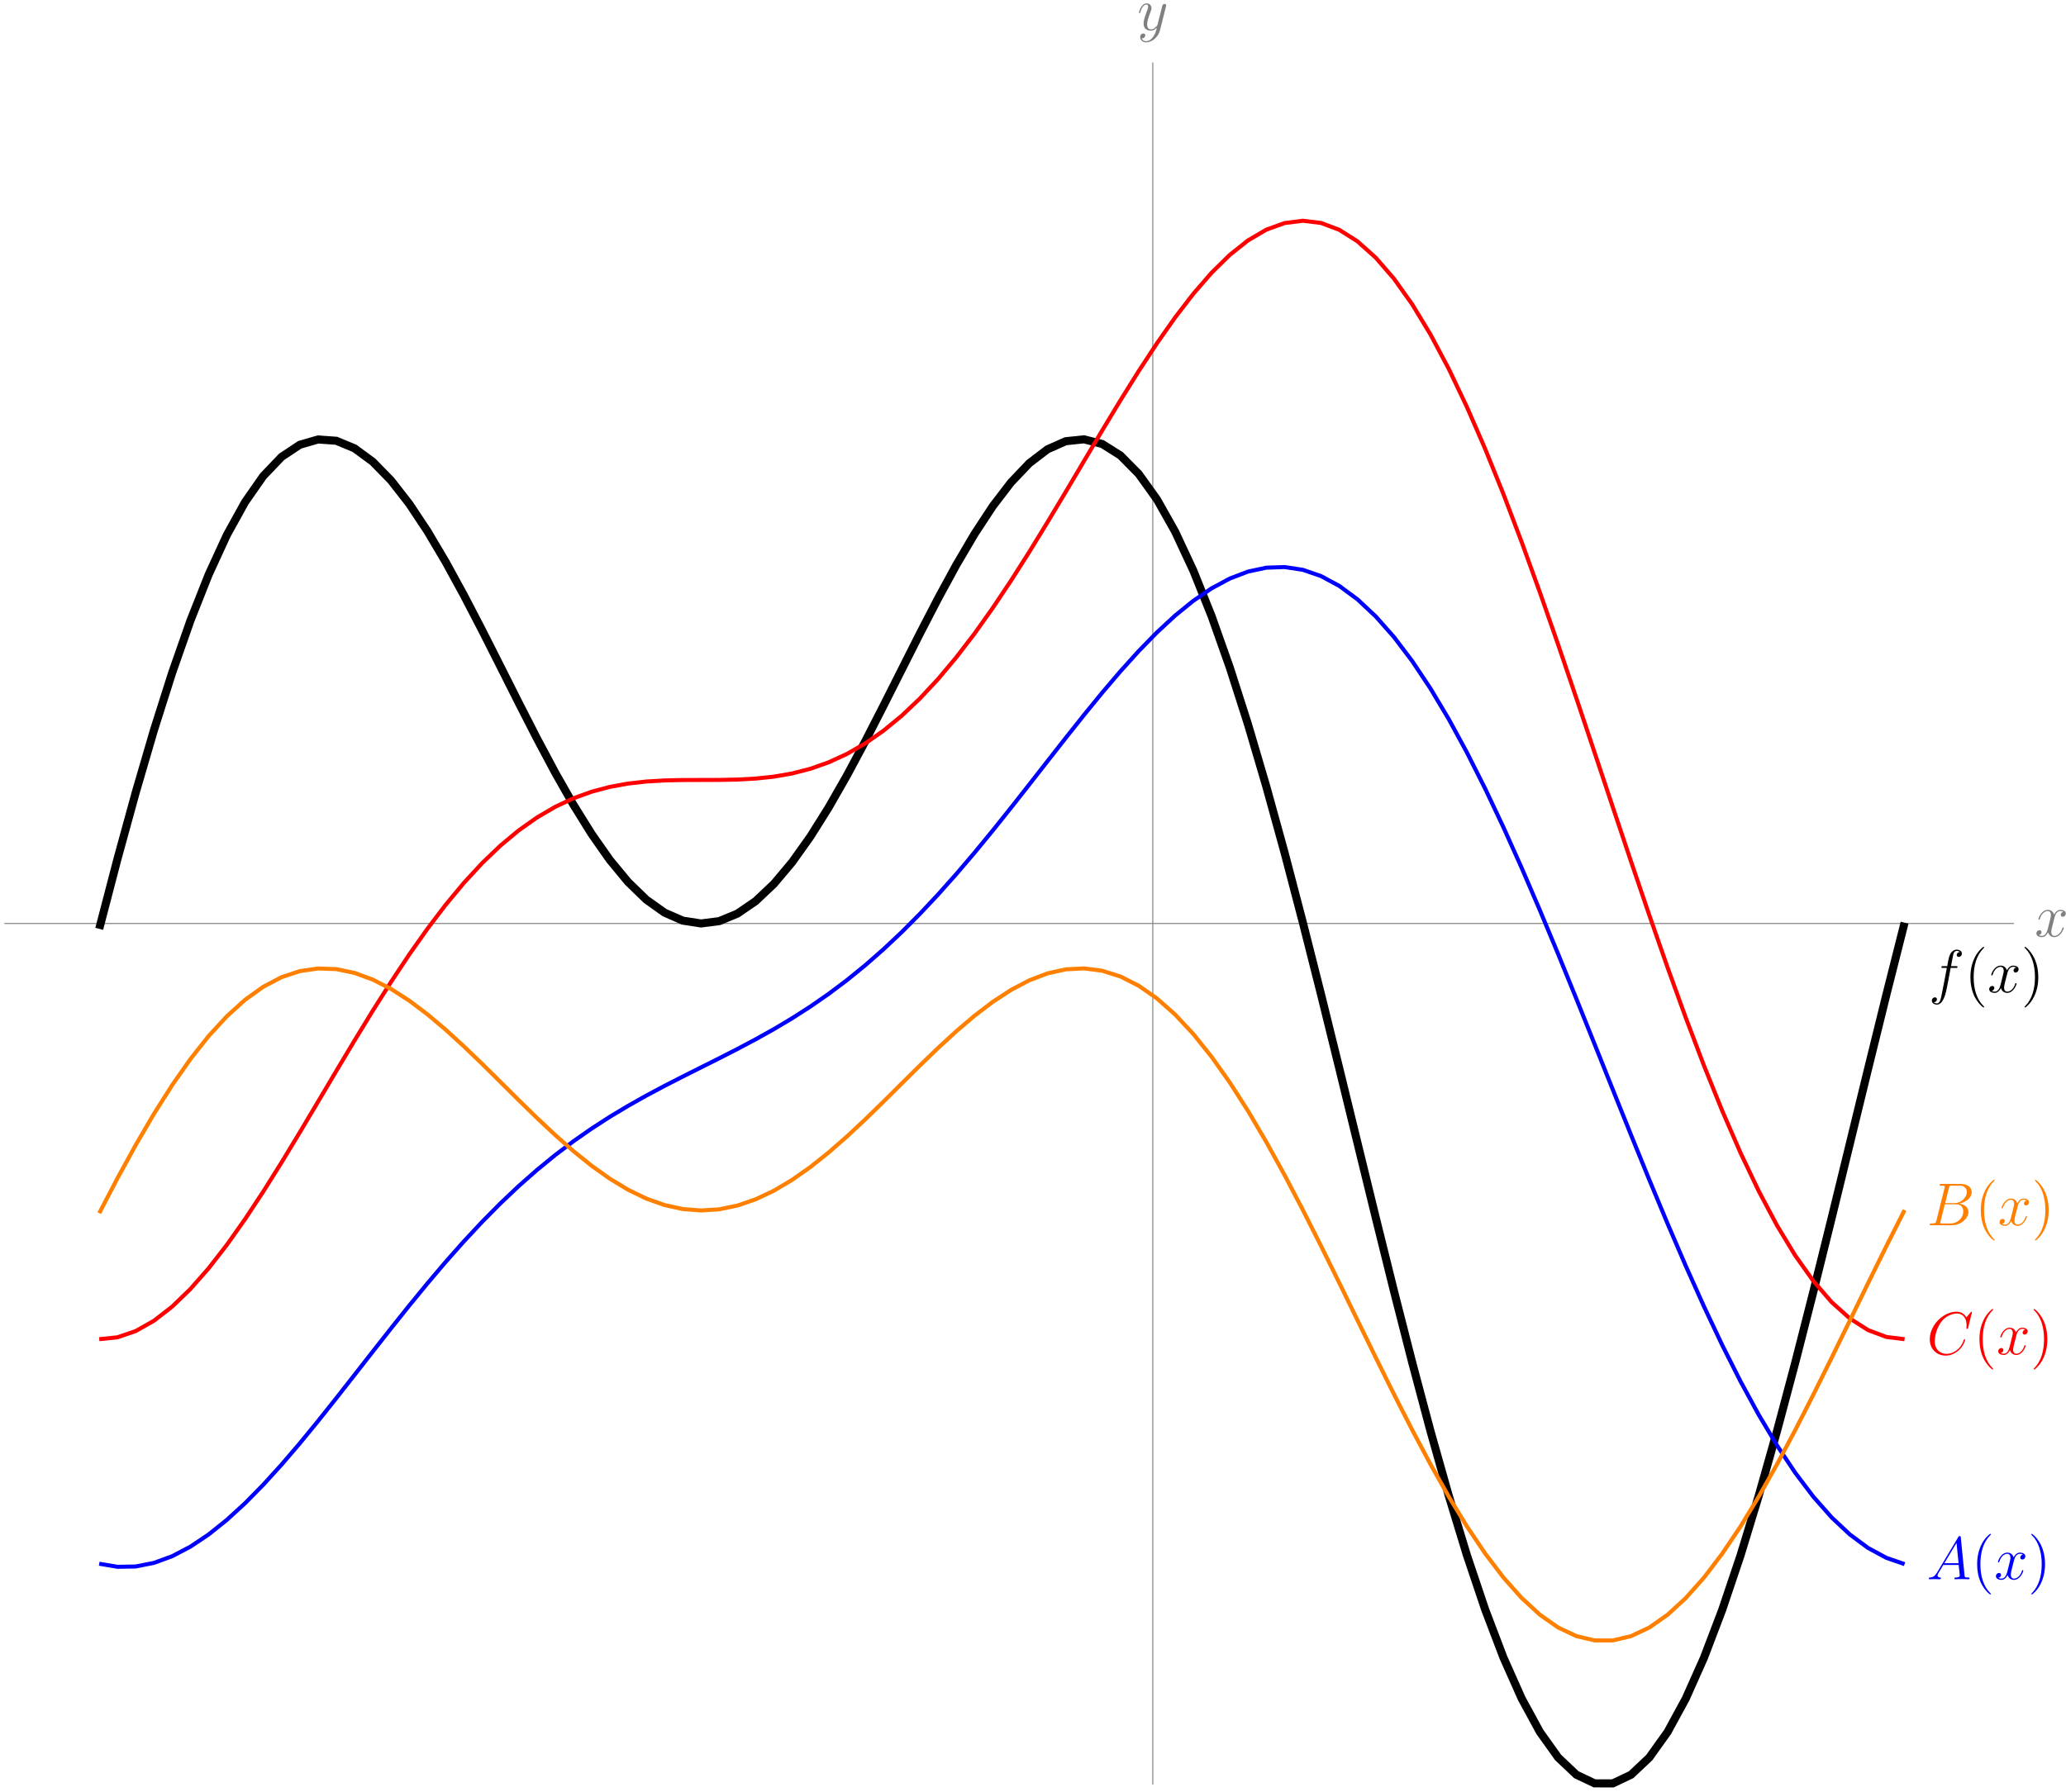 <?xml version="1.0" encoding="UTF-8"?>
<svg xmlns="http://www.w3.org/2000/svg" xmlns:xlink="http://www.w3.org/1999/xlink" width="408pt" height="354pt" viewBox="0 0 408 354" version="1.1">
<defs>
<g>
<symbol overflow="visible" id="glyph0-0">
<path style="stroke:none;" d=""/>
</symbol>
<symbol overflow="visible" id="glyph0-1">
<path style="stroke:none;" d="M 5.672 -4.875 C 5.281 -4.812 5.141 -4.516 5.141 -4.297 C 5.141 -4 5.359 -3.906 5.531 -3.906 C 5.891 -3.906 6.141 -4.219 6.141 -4.547 C 6.141 -5.047 5.562 -5.266 5.062 -5.266 C 4.344 -5.266 3.938 -4.547 3.828 -4.328 C 3.547 -5.219 2.812 -5.266 2.594 -5.266 C 1.375 -5.266 0.734 -3.703 0.734 -3.438 C 0.734 -3.391 0.781 -3.328 0.859 -3.328 C 0.953 -3.328 0.984 -3.406 1 -3.453 C 1.406 -4.781 2.219 -5.031 2.562 -5.031 C 3.094 -5.031 3.203 -4.531 3.203 -4.25 C 3.203 -3.984 3.125 -3.703 2.984 -3.125 L 2.578 -1.5 C 2.406 -0.781 2.062 -0.125 1.422 -0.125 C 1.359 -0.125 1.062 -0.125 0.812 -0.281 C 1.25 -0.359 1.344 -0.719 1.344 -0.859 C 1.344 -1.094 1.156 -1.25 0.938 -1.25 C 0.641 -1.25 0.328 -0.984 0.328 -0.609 C 0.328 -0.109 0.891 0.125 1.406 0.125 C 1.984 0.125 2.391 -0.328 2.641 -0.828 C 2.828 -0.125 3.438 0.125 3.875 0.125 C 5.094 0.125 5.734 -1.453 5.734 -1.703 C 5.734 -1.766 5.688 -1.812 5.625 -1.812 C 5.516 -1.812 5.5 -1.75 5.469 -1.656 C 5.141 -0.609 4.453 -0.125 3.906 -0.125 C 3.484 -0.125 3.266 -0.438 3.266 -0.922 C 3.266 -1.188 3.312 -1.375 3.5 -2.156 L 3.922 -3.797 C 4.094 -4.5 4.5 -5.031 5.062 -5.031 C 5.078 -5.031 5.422 -5.031 5.672 -4.875 Z M 5.672 -4.875 "/>
</symbol>
<symbol overflow="visible" id="glyph0-2">
<path style="stroke:none;" d="M 3.141 1.344 C 2.828 1.797 2.359 2.203 1.766 2.203 C 1.625 2.203 1.047 2.172 0.875 1.625 C 0.906 1.641 0.969 1.641 0.984 1.641 C 1.344 1.641 1.594 1.328 1.594 1.047 C 1.594 0.781 1.359 0.688 1.188 0.688 C 0.984 0.688 0.578 0.828 0.578 1.406 C 0.578 2.016 1.094 2.438 1.766 2.438 C 2.969 2.438 4.172 1.344 4.5 0.016 L 5.672 -4.656 C 5.688 -4.703 5.719 -4.781 5.719 -4.859 C 5.719 -5.031 5.562 -5.156 5.391 -5.156 C 5.281 -5.156 5.031 -5.109 4.938 -4.75 L 4.047 -1.234 C 4 -1.016 4 -0.984 3.891 -0.859 C 3.656 -0.531 3.266 -0.125 2.688 -0.125 C 2.016 -0.125 1.953 -0.781 1.953 -1.094 C 1.953 -1.781 2.281 -2.703 2.609 -3.562 C 2.734 -3.906 2.812 -4.078 2.812 -4.312 C 2.812 -4.812 2.453 -5.266 1.859 -5.266 C 0.766 -5.266 0.328 -3.531 0.328 -3.438 C 0.328 -3.391 0.375 -3.328 0.453 -3.328 C 0.562 -3.328 0.578 -3.375 0.625 -3.547 C 0.906 -4.547 1.359 -5.031 1.828 -5.031 C 1.938 -5.031 2.141 -5.031 2.141 -4.641 C 2.141 -4.328 2.016 -3.984 1.828 -3.531 C 1.25 -1.953 1.25 -1.562 1.25 -1.281 C 1.25 -0.141 2.062 0.125 2.656 0.125 C 3 0.125 3.438 0.016 3.844 -0.438 L 3.859 -0.422 C 3.688 0.281 3.562 0.75 3.141 1.344 Z M 3.141 1.344 "/>
</symbol>
<symbol overflow="visible" id="glyph0-3">
<path style="stroke:none;" d="M 5.328 -4.812 C 5.562 -4.812 5.672 -4.812 5.672 -5.031 C 5.672 -5.156 5.562 -5.156 5.359 -5.156 L 4.391 -5.156 C 4.609 -6.391 4.781 -7.234 4.875 -7.609 C 4.953 -7.906 5.203 -8.172 5.516 -8.172 C 5.766 -8.172 6.016 -8.062 6.125 -7.953 C 5.672 -7.906 5.516 -7.562 5.516 -7.359 C 5.516 -7.125 5.703 -6.984 5.922 -6.984 C 6.172 -6.984 6.531 -7.188 6.531 -7.641 C 6.531 -8.141 6.031 -8.422 5.5 -8.422 C 4.984 -8.422 4.484 -8.031 4.25 -7.562 C 4.031 -7.141 3.906 -6.719 3.641 -5.156 L 2.828 -5.156 C 2.609 -5.156 2.484 -5.156 2.484 -4.938 C 2.484 -4.812 2.562 -4.812 2.797 -4.812 L 3.562 -4.812 C 3.344 -3.688 2.859 -0.984 2.578 0.281 C 2.375 1.328 2.203 2.203 1.609 2.203 C 1.562 2.203 1.219 2.203 1 1.969 C 1.609 1.922 1.609 1.406 1.609 1.391 C 1.609 1.141 1.438 1 1.203 1 C 0.969 1 0.609 1.203 0.609 1.656 C 0.609 2.172 1.141 2.438 1.609 2.438 C 2.828 2.438 3.328 0.25 3.453 -0.344 C 3.672 -1.266 4.25 -4.453 4.312 -4.812 Z M 5.328 -4.812 "/>
</symbol>
<symbol overflow="visible" id="glyph0-4">
<path style="stroke:none;" d="M 8.922 -8.312 C 8.922 -8.422 8.844 -8.422 8.828 -8.422 C 8.797 -8.422 8.75 -8.422 8.656 -8.297 L 7.828 -7.297 C 7.406 -8.016 6.75 -8.422 5.859 -8.422 C 3.281 -8.422 0.594 -5.797 0.594 -2.984 C 0.594 -0.984 2 0.25 3.734 0.25 C 4.703 0.25 5.531 -0.156 6.234 -0.734 C 7.266 -1.609 7.578 -2.766 7.578 -2.875 C 7.578 -2.969 7.484 -2.969 7.453 -2.969 C 7.344 -2.969 7.328 -2.906 7.297 -2.859 C 6.75 -0.984 5.141 -0.094 3.938 -0.094 C 2.672 -0.094 1.578 -0.906 1.578 -2.609 C 1.578 -2.984 1.703 -5.062 3.047 -6.641 C 3.703 -7.406 4.828 -8.062 5.969 -8.062 C 7.281 -8.062 7.859 -6.984 7.859 -5.766 C 7.859 -5.453 7.828 -5.188 7.828 -5.141 C 7.828 -5.031 7.953 -5.031 7.984 -5.031 C 8.109 -5.031 8.125 -5.047 8.172 -5.266 Z M 8.922 -8.312 "/>
</symbol>
<symbol overflow="visible" id="glyph0-5">
<path style="stroke:none;" d="M 2.031 -1.328 C 1.609 -0.625 1.203 -0.375 0.641 -0.344 C 0.5 -0.328 0.406 -0.328 0.406 -0.125 C 0.406 -0.047 0.469 0 0.547 0 C 0.766 0 1.297 -0.031 1.516 -0.031 C 1.859 -0.031 2.25 0 2.578 0 C 2.656 0 2.797 0 2.797 -0.234 C 2.797 -0.328 2.703 -0.344 2.625 -0.344 C 2.359 -0.375 2.125 -0.469 2.125 -0.75 C 2.125 -0.922 2.203 -1.047 2.359 -1.312 L 3.266 -2.828 L 6.312 -2.828 C 6.328 -2.719 6.328 -2.625 6.328 -2.516 C 6.375 -2.203 6.516 -0.953 6.516 -0.734 C 6.516 -0.375 5.906 -0.344 5.719 -0.344 C 5.578 -0.344 5.453 -0.344 5.453 -0.125 C 5.453 0 5.562 0 5.625 0 C 5.828 0 6.078 -0.031 6.281 -0.031 L 6.953 -0.031 C 7.688 -0.031 8.219 0 8.219 0 C 8.312 0 8.438 0 8.438 -0.234 C 8.438 -0.344 8.328 -0.344 8.156 -0.344 C 7.5 -0.344 7.484 -0.453 7.453 -0.812 L 6.719 -8.266 C 6.688 -8.516 6.641 -8.531 6.516 -8.531 C 6.391 -8.531 6.328 -8.516 6.219 -8.328 Z M 3.469 -3.172 L 5.875 -7.188 L 6.281 -3.172 Z M 3.469 -3.172 "/>
</symbol>
<symbol overflow="visible" id="glyph0-6">
<path style="stroke:none;" d="M 4.375 -7.344 C 4.484 -7.797 4.531 -7.812 5 -7.812 L 6.547 -7.812 C 7.906 -7.812 7.906 -6.672 7.906 -6.562 C 7.906 -5.594 6.938 -4.359 5.359 -4.359 L 3.641 -4.359 Z M 6.391 -4.266 C 7.703 -4.5 8.875 -5.422 8.875 -6.516 C 8.875 -7.453 8.062 -8.156 6.703 -8.156 L 2.875 -8.156 C 2.641 -8.156 2.531 -8.156 2.531 -7.938 C 2.531 -7.812 2.641 -7.812 2.828 -7.812 C 3.547 -7.812 3.547 -7.719 3.547 -7.594 C 3.547 -7.562 3.547 -7.5 3.5 -7.312 L 1.891 -0.891 C 1.781 -0.469 1.75 -0.344 0.922 -0.344 C 0.688 -0.344 0.578 -0.344 0.578 -0.125 C 0.578 0 0.641 0 0.891 0 L 4.984 0 C 6.812 0 8.219 -1.391 8.219 -2.594 C 8.219 -3.578 7.359 -4.172 6.391 -4.266 Z M 4.703 -0.344 L 3.078 -0.344 C 2.922 -0.344 2.891 -0.344 2.828 -0.359 C 2.688 -0.375 2.672 -0.391 2.672 -0.484 C 2.672 -0.578 2.703 -0.641 2.719 -0.75 L 3.562 -4.125 L 5.812 -4.125 C 7.219 -4.125 7.219 -2.812 7.219 -2.719 C 7.219 -1.562 6.188 -0.344 4.703 -0.344 Z M 4.703 -0.344 "/>
</symbol>
<symbol overflow="visible" id="glyph1-0">
<path style="stroke:none;" d=""/>
</symbol>
<symbol overflow="visible" id="glyph1-1">
<path style="stroke:none;" d="M 3.891 2.906 C 3.891 2.875 3.891 2.844 3.688 2.641 C 2.484 1.438 1.812 -0.531 1.812 -2.969 C 1.812 -5.297 2.375 -7.297 3.766 -8.703 C 3.891 -8.812 3.891 -8.828 3.891 -8.875 C 3.891 -8.938 3.828 -8.969 3.781 -8.969 C 3.625 -8.969 2.641 -8.109 2.062 -6.938 C 1.453 -5.719 1.172 -4.453 1.172 -2.969 C 1.172 -1.906 1.344 -0.484 1.953 0.781 C 2.672 2.219 3.641 3 3.781 3 C 3.828 3 3.891 2.969 3.891 2.906 Z M 3.891 2.906 "/>
</symbol>
<symbol overflow="visible" id="glyph1-2">
<path style="stroke:none;" d="M 3.375 -2.969 C 3.375 -3.891 3.25 -5.359 2.578 -6.75 C 1.875 -8.188 0.891 -8.969 0.766 -8.969 C 0.719 -8.969 0.656 -8.938 0.656 -8.875 C 0.656 -8.828 0.656 -8.812 0.859 -8.609 C 2.062 -7.406 2.719 -5.422 2.719 -2.984 C 2.719 -0.672 2.156 1.328 0.781 2.734 C 0.656 2.844 0.656 2.875 0.656 2.906 C 0.656 2.969 0.719 3 0.766 3 C 0.922 3 1.906 2.141 2.484 0.969 C 3.094 -0.25 3.375 -1.547 3.375 -2.969 Z M 3.375 -2.969 "/>
</symbol>
</g>
</defs>
<g id="surface1">
<path style="fill:none;stroke-width:0.199;stroke-linecap:butt;stroke-linejoin:miter;stroke:rgb(50%,50%,50%);stroke-opacity:1;stroke-miterlimit:10;" d="M -226.775 0 L 170.08 0 " transform="matrix(1,0,0,-1,227.658,182.418)"/>
<g style="fill:rgb(50%,50%,50%);fill-opacity:1;">
  <use xlink:href="#glyph0-1" x="401.823" y="184.992"/>
</g>
<path style="fill:none;stroke-width:0.199;stroke-linecap:butt;stroke-linejoin:miter;stroke:rgb(50%,50%,50%);stroke-opacity:1;stroke-miterlimit:10;" d="M -0.002 -170.082 L -0.002 170.082 " transform="matrix(1,0,0,-1,227.658,182.418)"/>
<g style="fill:rgb(50%,50%,50%);fill-opacity:1;">
  <use xlink:href="#glyph0-2" x="224.59" y="5.928"/>
</g>
<path style="fill:none;stroke-width:1.594;stroke-linecap:butt;stroke-linejoin:miter;stroke:rgb(0%,0%,0%);stroke-opacity:1;stroke-miterlimit:10;" d="M -208.064 -1.062 L -204.463 12.73 L -200.861 25.859 L -197.263 38.168 L -193.662 49.523 L -190.06 59.801 L -186.459 68.898 L -182.857 76.734 L -179.256 83.246 L -175.654 88.398 L -172.053 92.168 L -168.451 94.563 L -164.849 95.606 L -161.248 95.352 L -157.646 93.856 L -154.045 91.211 L -150.443 87.523 L -146.842 82.902 L -143.24 77.484 L -139.642 71.41 L -136.041 64.828 L -132.439 57.902 L -128.838 50.781 L -125.236 43.625 L -121.635 36.59 L -118.033 29.828 L -114.431 23.484 L -110.83 17.688 L -107.228 12.555 L -103.627 8.199 L -100.025 4.707 L -96.424 2.141 L -92.822 0.563 L -89.221 0.004 L -85.619 0.465 L -82.021 1.953 L -78.42 4.426 L -74.818 7.832 L -71.217 12.117 L -67.615 17.176 L -64.013 22.918 L -60.412 29.219 L -56.81 35.941 L -53.209 42.961 L -49.607 50.109 L -46.006 57.242 L -42.404 64.199 L -38.803 70.816 L -35.201 76.941 L -31.599 82.43 L -28.002 87.125 L -24.4 90.91 L -20.799 93.66 L -17.197 95.262 L -13.595 95.637 L -9.994 94.719 L -6.392 92.449 L -2.791 88.805 L 0.811 83.785 L 4.412 77.398 L 8.014 69.684 L 11.615 60.699 L 15.217 50.527 L 18.819 39.27 L 22.42 27.043 L 26.022 13.984 L 29.619 0.246 L 33.221 -14.008 L 36.822 -28.605 L 40.424 -43.363 L 44.026 -58.094 L 47.627 -72.609 L 51.229 -86.719 L 54.83 -100.238 L 58.432 -112.988 L 62.033 -124.797 L 65.635 -135.512 L 69.237 -144.984 L 72.838 -153.078 L 76.44 -159.691 L 80.041 -164.738 L 83.639 -168.141 L 87.24 -169.855 L 90.842 -169.863 L 94.444 -168.156 L 98.045 -164.766 L 101.647 -159.727 L 105.248 -153.121 L 108.85 -145.039 L 112.451 -135.574 L 116.053 -124.871 L 119.654 -113.066 L 123.256 -100.324 L 126.858 -86.805 L 130.459 -72.699 L 134.061 -58.187 L 137.662 -43.457 L 141.26 -28.699 L 144.862 -14.098 L 148.463 0.16 " transform="matrix(1,0,0,-1,227.658,182.418)"/>
<g style="fill:rgb(0%,0%,0%);fill-opacity:1;">
  <use xlink:href="#glyph0-3" x="380.904" y="196.007"/>
</g>
<g style="fill:rgb(0%,0%,0%);fill-opacity:1;">
  <use xlink:href="#glyph1-1" x="387.951" y="196.007"/>
</g>
<g style="fill:rgb(0%,0%,0%);fill-opacity:1;">
  <use xlink:href="#glyph0-1" x="392.503" y="196.007"/>
</g>
<g style="fill:rgb(0%,0%,0%);fill-opacity:1;">
  <use xlink:href="#glyph1-2" x="399.155" y="196.007"/>
</g>
<path style="fill:none;stroke-width:0.797;stroke-linecap:butt;stroke-linejoin:miter;stroke:rgb(100%,0%,0%);stroke-opacity:1;stroke-miterlimit:10;" d="M -208.064 -82.117 L -204.463 -81.742 L -200.861 -80.516 L -197.263 -78.477 L -193.662 -75.684 L -190.06 -72.207 L -186.459 -68.113 L -182.857 -63.48 L -179.256 -58.391 L -175.654 -52.934 L -172.053 -47.195 L -168.451 -41.254 L -164.849 -35.203 L -161.248 -29.137 L -157.646 -23.117 L -154.045 -17.234 L -150.443 -11.555 L -146.842 -6.133 L -143.24 -1.035 L -139.642 3.695 L -136.041 8.027 L -132.439 11.926 L -128.838 15.379 L -125.236 18.375 L -121.635 20.922 L -118.033 23.031 L -114.431 24.723 L -110.83 26.027 L -107.228 26.98 L -103.627 27.637 L -100.025 28.043 L -96.424 28.254 L -92.822 28.336 L -89.221 28.348 L -85.619 28.355 L -82.021 28.43 L -78.42 28.625 L -74.818 29.008 L -71.217 29.637 L -67.615 30.563 L -64.013 31.836 L -60.412 33.488 L -56.81 35.555 L -53.209 38.063 L -49.607 41.016 L -46.006 44.426 L -42.404 48.285 L -38.803 52.578 L -35.201 57.27 L -31.599 62.34 L -28.002 67.727 L -24.4 73.387 L -20.799 79.258 L -17.197 85.262 L -13.595 91.332 L -9.994 97.387 L -6.392 103.34 L -2.791 109.102 L 0.811 114.59 L 4.412 119.715 L 8.014 124.395 L 11.615 128.543 L 15.217 132.082 L 18.819 134.941 L 22.42 137.051 L 26.022 138.356 L 29.619 138.813 L 33.221 138.375 L 36.822 137.023 L 40.424 134.738 L 44.026 131.52 L 47.627 127.363 L 51.229 122.301 L 54.83 116.359 L 58.432 109.586 L 62.033 102.023 L 65.635 93.75 L 69.237 84.836 L 72.838 75.359 L 76.44 65.418 L 80.041 55.105 L 83.639 44.523 L 87.24 33.777 L 90.842 22.984 L 94.444 12.238 L 98.045 1.656 L 101.647 -8.66 L 105.248 -18.605 L 108.85 -28.082 L 112.451 -37 L 116.053 -45.281 L 119.654 -52.844 L 123.256 -59.625 L 126.858 -65.574 L 130.459 -70.641 L 134.061 -74.801 L 137.662 -78.031 L 141.26 -80.32 L 144.862 -81.676 L 148.463 -82.121 " transform="matrix(1,0,0,-1,227.658,182.418)"/>
<g style="fill:rgb(100%,0%,0%);fill-opacity:1;">
  <use xlink:href="#glyph0-4" x="380.505" y="267.528"/>
</g>
<g style="fill:rgb(100%,0%,0%);fill-opacity:1;">
  <use xlink:href="#glyph1-1" x="389.739" y="267.528"/>
</g>
<g style="fill:rgb(100%,0%,0%);fill-opacity:1;">
  <use xlink:href="#glyph0-1" x="394.291" y="267.528"/>
</g>
<g style="fill:rgb(100%,0%,0%);fill-opacity:1;">
  <use xlink:href="#glyph1-2" x="400.943" y="267.528"/>
</g>
<path style="fill:none;stroke-width:0.797;stroke-linecap:butt;stroke-linejoin:miter;stroke:rgb(0%,0%,100%);stroke-opacity:1;stroke-miterlimit:10;" d="M -208.064 -126.469 L -204.463 -127.078 L -200.861 -127.016 L -197.263 -126.305 L -193.662 -124.988 L -190.06 -123.102 L -186.459 -120.691 L -182.857 -117.809 L -179.256 -114.512 L -175.654 -110.852 L -172.053 -106.891 L -168.451 -102.684 L -164.849 -98.289 L -161.248 -93.769 L -157.646 -89.176 L -154.045 -84.566 L -150.443 -79.984 L -146.842 -75.477 L -143.24 -71.086 L -139.642 -66.848 L -136.041 -62.785 L -132.439 -58.93 L -128.838 -55.289 L -125.236 -51.879 L -121.635 -48.707 L -118.033 -45.758 L -114.431 -43.031 L -110.83 -40.516 L -107.228 -38.187 L -103.627 -36.027 L -100.025 -34 L -96.424 -32.082 L -92.822 -30.238 L -89.221 -28.43 L -85.619 -26.625 L -82.021 -24.785 L -78.42 -22.875 L -74.818 -20.863 L -71.217 -18.715 L -67.615 -16.402 L -64.013 -13.906 L -60.412 -11.199 L -56.81 -8.273 L -53.209 -5.117 L -49.607 -1.73 L -46.006 1.887 L -42.404 5.727 L -38.803 9.766 L -35.201 13.988 L -31.599 18.371 L -28.002 22.867 L -24.4 27.441 L -20.799 32.055 L -17.197 36.648 L -13.595 41.18 L -9.994 45.586 L -6.392 49.813 L -2.791 53.801 L 0.811 57.492 L 4.412 60.824 L 8.014 63.75 L 11.615 66.203 L 15.217 68.141 L 18.819 69.516 L 22.42 70.281 L 26.022 70.406 L 29.619 69.863 L 33.221 68.621 L 36.822 66.68 L 40.424 64.023 L 44.026 60.652 L 47.627 56.582 L 51.229 51.828 L 54.83 46.418 L 58.432 40.391 L 62.033 33.773 L 65.635 26.633 L 69.237 19.02 L 72.838 10.992 L 76.44 2.621 L 80.041 -6.019 L 83.639 -14.859 L 87.24 -23.82 L 90.842 -32.816 L 94.444 -41.777 L 98.045 -50.617 L 101.647 -59.262 L 105.248 -67.633 L 108.85 -75.664 L 112.451 -83.281 L 116.053 -90.426 L 119.654 -97.043 L 123.256 -103.074 L 126.858 -108.492 L 130.459 -113.25 L 134.061 -117.324 L 137.662 -120.699 L 141.26 -123.359 L 144.862 -125.305 L 148.463 -126.551 " transform="matrix(1,0,0,-1,227.658,182.418)"/>
<g style="fill:rgb(0%,0%,100%);fill-opacity:1;">
  <use xlink:href="#glyph0-5" x="380.505" y="311.957"/>
</g>
<g style="fill:rgb(0%,0%,100%);fill-opacity:1;">
  <use xlink:href="#glyph1-1" x="389.281" y="311.957"/>
</g>
<g style="fill:rgb(0%,0%,100%);fill-opacity:1;">
  <use xlink:href="#glyph0-1" x="393.833" y="311.957"/>
</g>
<g style="fill:rgb(0%,0%,100%);fill-opacity:1;">
  <use xlink:href="#glyph1-2" x="400.485" y="311.957"/>
</g>
<path style="fill:none;stroke-width:0.797;stroke-linecap:butt;stroke-linejoin:miter;stroke:rgb(100%,50%,0%);stroke-opacity:1;stroke-miterlimit:10;" d="M -208.064 -57.227 L -204.463 -50.328 L -200.861 -43.766 L -197.263 -37.609 L -193.662 -31.934 L -190.06 -26.793 L -186.459 -22.242 L -182.857 -18.328 L -179.256 -15.07 L -175.654 -12.496 L -172.053 -10.609 L -168.451 -9.414 L -164.849 -8.891 L -161.248 -9.016 L -157.646 -9.766 L -154.045 -11.086 L -150.443 -12.934 L -146.842 -15.242 L -143.24 -17.953 L -139.642 -20.988 L -136.041 -24.277 L -132.439 -27.742 L -128.838 -31.305 L -125.236 -34.883 L -121.635 -38.398 L -118.033 -41.777 L -114.431 -44.953 L -110.83 -47.852 L -107.228 -50.414 L -103.627 -52.594 L -100.025 -54.34 L -96.424 -55.625 L -92.822 -56.41 L -89.221 -56.691 L -85.619 -56.461 L -82.021 -55.719 L -78.42 -54.48 L -74.818 -52.777 L -71.217 -50.637 L -67.615 -48.105 L -64.013 -45.234 L -60.412 -42.086 L -56.81 -38.723 L -53.209 -35.215 L -49.607 -31.637 L -46.006 -28.07 L -42.404 -24.594 L -38.803 -21.285 L -35.201 -18.223 L -31.599 -15.477 L -28.002 -13.129 L -24.4 -11.238 L -20.799 -9.863 L -17.197 -9.062 L -13.595 -8.875 L -9.994 -9.336 L -6.392 -10.469 L -2.791 -12.293 L 0.811 -14.801 L 4.412 -17.992 L 8.014 -21.852 L 11.615 -26.344 L 15.217 -31.43 L 18.819 -37.059 L 22.42 -43.172 L 26.022 -49.699 L 29.619 -56.57 L 33.221 -63.699 L 36.822 -70.996 L 40.424 -78.375 L 44.026 -85.742 L 47.627 -92.996 L 51.229 -100.051 L 54.83 -106.812 L 58.432 -113.187 L 62.033 -119.094 L 65.635 -124.449 L 69.237 -129.184 L 72.838 -133.23 L 76.44 -136.539 L 80.041 -139.062 L 83.639 -140.766 L 87.24 -141.621 L 90.842 -141.625 L 94.444 -140.773 L 98.045 -139.078 L 101.647 -136.559 L 105.248 -133.254 L 108.85 -129.211 L 112.451 -124.48 L 116.053 -119.129 L 119.654 -113.227 L 123.256 -106.855 L 126.858 -100.098 L 130.459 -93.043 L 134.061 -85.785 L 137.662 -78.422 L 141.26 -71.043 L 144.862 -63.742 L 148.463 -56.613 " transform="matrix(1,0,0,-1,227.658,182.418)"/>
<g style="fill:rgb(100%,50%,0%);fill-opacity:1;">
  <use xlink:href="#glyph0-6" x="380.505" y="242.021"/>
</g>
<g style="fill:rgb(100%,50%,0%);fill-opacity:1;">
  <use xlink:href="#glyph1-1" x="390.001" y="242.021"/>
</g>
<g style="fill:rgb(100%,50%,0%);fill-opacity:1;">
  <use xlink:href="#glyph0-1" x="394.554" y="242.021"/>
</g>
<g style="fill:rgb(100%,50%,0%);fill-opacity:1;">
  <use xlink:href="#glyph1-2" x="401.206" y="242.021"/>
</g>
</g>
</svg>
